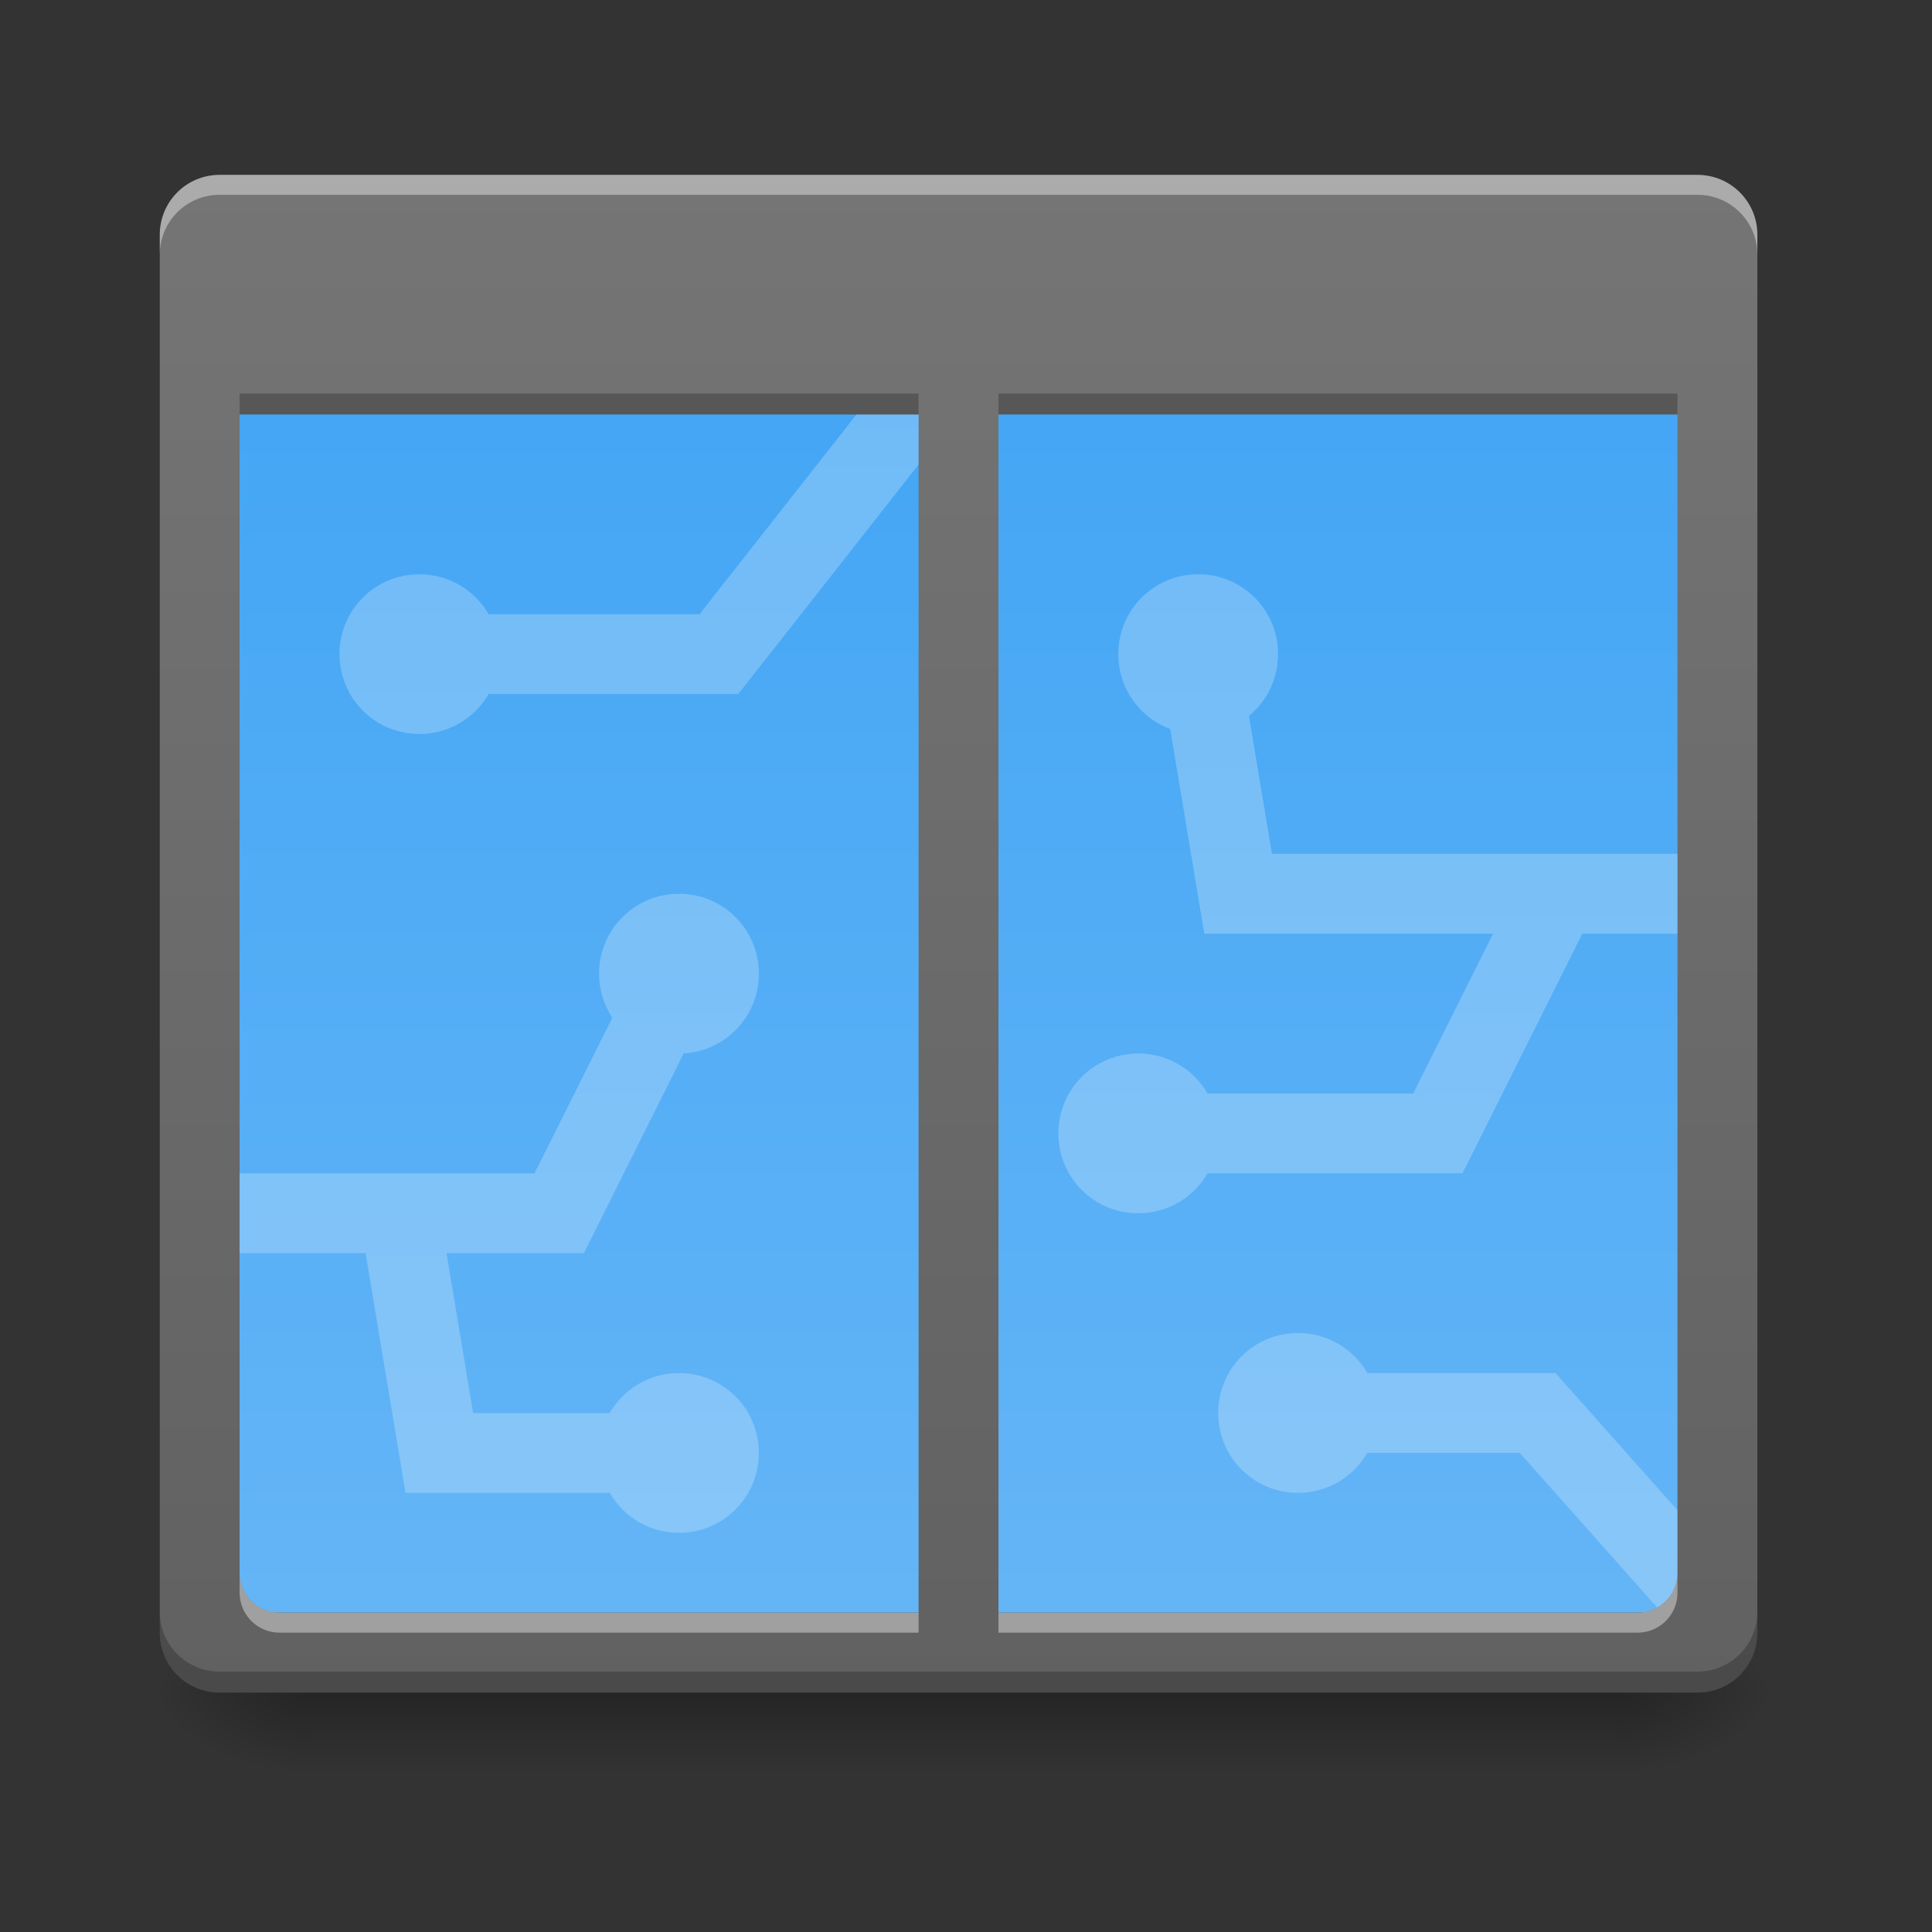 <?xml version="1.0" encoding="UTF-8"?>
<svg xmlns="http://www.w3.org/2000/svg" xmlns:xlink="http://www.w3.org/1999/xlink" width="128pt" height="128pt" viewBox="0 0 128 128" version="1.1">
<rect x="0" y="0" width="128" height="128" fill="#333333" stroke="none"/>
<defs>
<linearGradient id="linear0" gradientUnits="userSpaceOnUse" x1="254" y1="233.5" x2="254" y2="254.667" gradientTransform="matrix(0.25,0,0,0.25,-0,53.755)">
<stop offset="0" style="stop-color:rgb(0%,0%,0%);stop-opacity:0.275;"/>
<stop offset="1" style="stop-color:rgb(0%,0%,0%);stop-opacity:0;"/>
</linearGradient>
<radialGradient id="radial0" gradientUnits="userSpaceOnUse" cx="450.909" cy="189.579" fx="450.909" fy="189.579" r="21.167" gradientTransform="matrix(0,-0.313,-0.563,-0,212.492,254.381)">
<stop offset="0" style="stop-color:rgb(0%,0%,0%);stop-opacity:0.314;"/>
<stop offset="0.222" style="stop-color:rgb(0%,0%,0%);stop-opacity:0.275;"/>
<stop offset="1" style="stop-color:rgb(0%,0%,0%);stop-opacity:0;"/>
</radialGradient>
<radialGradient id="radial1" gradientUnits="userSpaceOnUse" cx="450.909" cy="189.579" fx="450.909" fy="189.579" r="21.167" gradientTransform="matrix(-0,0.313,0.563,0,-84.818,-30.11)">
<stop offset="0" style="stop-color:rgb(0%,0%,0%);stop-opacity:0.314;"/>
<stop offset="0.222" style="stop-color:rgb(0%,0%,0%);stop-opacity:0.275;"/>
<stop offset="1" style="stop-color:rgb(0%,0%,0%);stop-opacity:0;"/>
</radialGradient>
<radialGradient id="radial2" gradientUnits="userSpaceOnUse" cx="450.909" cy="189.579" fx="450.909" fy="189.579" r="21.167" gradientTransform="matrix(-0,-0.313,0.563,-0,-84.818,254.381)">
<stop offset="0" style="stop-color:rgb(0%,0%,0%);stop-opacity:0.314;"/>
<stop offset="0.222" style="stop-color:rgb(0%,0%,0%);stop-opacity:0.275;"/>
<stop offset="1" style="stop-color:rgb(0%,0%,0%);stop-opacity:0;"/>
</radialGradient>
<radialGradient id="radial3" gradientUnits="userSpaceOnUse" cx="450.909" cy="189.579" fx="450.909" fy="189.579" r="21.167" gradientTransform="matrix(0,0.313,-0.563,0,212.492,-30.11)">
<stop offset="0" style="stop-color:rgb(0%,0%,0%);stop-opacity:0.314;"/>
<stop offset="0.222" style="stop-color:rgb(0%,0%,0%);stop-opacity:0.275;"/>
<stop offset="1" style="stop-color:rgb(0%,0%,0%);stop-opacity:0;"/>
</radialGradient>
<linearGradient id="linear1" gradientUnits="userSpaceOnUse" x1="254" y1="-126.333" x2="254" y2="212.333" gradientTransform="matrix(0.25,0,0,0.25,0,53.755)">
<stop offset="0" style="stop-color:rgb(25.882%,64.706%,96.078%);stop-opacity:1;"/>
<stop offset="1" style="stop-color:rgb(39.216%,70.98%,96.471%);stop-opacity:1;"/>
</linearGradient>
<linearGradient id="linear2" gradientUnits="userSpaceOnUse" x1="254" y1="-168.667" x2="254" y2="233.5" gradientTransform="matrix(0.25,0,0,0.25,0,53.755)">
<stop offset="0" style="stop-color:rgb(45.882%,45.882%,45.882%);stop-opacity:1;"/>
<stop offset="1" style="stop-color:rgb(38.039%,38.039%,38.039%);stop-opacity:1;"/>
</linearGradient>
<linearGradient id="linear3" gradientUnits="userSpaceOnUse" x1="254" y1="-168.667" x2="254" y2="233.5" gradientTransform="matrix(0.25,0,0,0.25,0,53.755)">
<stop offset="0" style="stop-color:rgb(45.882%,45.882%,45.882%);stop-opacity:1;"/>
<stop offset="1" style="stop-color:rgb(38.039%,38.039%,38.039%);stop-opacity:1;"/>
</linearGradient>
</defs>
<g id="surface1">
<path style=" stroke:none;fill-rule:nonzero;fill:url(#linear0);" d="M 20.508 112.137 L 107.168 112.137 L 107.168 117.43 L 20.508 117.43 Z M 20.508 112.137 "/>
<path style=" stroke:none;fill-rule:nonzero;fill:url(#radial0);" d="M 107.168 112.137 L 117.75 112.137 L 117.75 106.844 L 107.168 106.844 Z M 107.168 112.137 "/>
<path style=" stroke:none;fill-rule:nonzero;fill:url(#radial1);" d="M 20.508 112.137 L 9.922 112.137 L 9.922 117.43 L 20.508 117.43 Z M 20.508 112.137 "/>
<path style=" stroke:none;fill-rule:nonzero;fill:url(#radial2);" d="M 20.508 112.137 L 9.922 112.137 L 9.922 106.844 L 20.508 106.844 Z M 20.508 112.137 "/>
<path style=" stroke:none;fill-rule:nonzero;fill:url(#radial3);" d="M 107.168 112.137 L 117.75 112.137 L 117.75 117.43 L 107.168 117.43 Z M 107.168 112.137 "/>
<path style=" stroke:none;fill-rule:nonzero;fill:url(#linear1);" d="M 13.23 22.168 L 113.781 22.168 L 113.781 106.844 L 13.23 106.844 Z M 13.23 22.168 "/>
<path style=" stroke:none;fill-rule:nonzero;fill:rgb(100%,100%,100%);fill-opacity:0.235;" d="M 85.996 88.32 C 83.066 88.32 80.707 90.68 80.707 93.613 C 80.707 96.543 83.066 98.906 85.996 98.906 C 87.965 98.906 89.672 97.844 90.586 96.258 L 100.688 96.258 L 110.484 107.277 L 114.434 103.766 L 103.062 90.969 L 90.586 90.969 C 89.672 89.383 87.965 88.32 85.996 88.32 Z M 85.996 88.32 "/>
<path style=" stroke:none;fill-rule:nonzero;fill:rgb(100%,100%,100%);fill-opacity:0.235;" d="M 60.105 23.18 L 46.344 40.695 L 32.371 40.695 C 31.461 39.109 29.75 38.047 27.785 38.047 C 24.852 38.047 22.492 40.406 22.492 43.336 C 22.492 46.27 24.852 48.629 27.785 48.629 C 29.75 48.629 31.461 47.566 32.371 45.98 L 48.914 45.98 L 64.262 26.449 Z M 60.105 23.18 "/>
<path style=" stroke:none;fill-rule:nonzero;fill:url(#linear2);" d="M 14.555 11.586 C 12.355 11.586 10.586 13.355 10.586 15.555 L 10.586 108.168 C 10.586 110.367 12.355 112.137 14.555 112.137 L 112.457 112.137 C 114.656 112.137 116.43 110.367 116.43 108.168 L 116.43 15.555 C 116.43 13.355 114.656 11.586 112.457 11.586 Z M 15.875 27.461 L 111.137 27.461 L 111.137 104.199 C 111.137 105.664 109.957 106.844 108.488 106.844 L 18.523 106.844 C 17.059 106.844 15.875 105.664 15.875 104.199 Z M 15.875 27.461 "/>
<path style=" stroke:none;fill-rule:nonzero;fill:rgb(100%,100%,100%);fill-opacity:0.392;" d="M 14.555 11.586 C 12.355 11.586 10.586 13.355 10.586 15.555 L 10.586 16.875 C 10.586 14.676 12.355 12.906 14.555 12.906 L 112.457 12.906 C 114.656 12.906 116.43 14.676 116.43 16.875 L 116.43 15.555 C 116.43 13.355 114.656 11.586 112.457 11.586 Z M 15.875 104.199 L 15.875 105.52 C 15.875 106.988 17.059 108.168 18.523 108.168 L 108.488 108.168 C 109.957 108.168 111.137 106.988 111.137 105.52 L 111.137 104.199 C 111.137 105.664 109.957 106.844 108.488 106.844 L 18.523 106.844 C 17.059 106.844 15.875 105.664 15.875 104.199 Z M 15.875 104.199 "/>
<path style=" stroke:none;fill-rule:nonzero;fill:rgb(0%,0%,0%);fill-opacity:0.235;" d="M 15.875 26.074 L 15.875 27.461 L 111.137 27.461 L 111.137 26.074 Z M 10.586 106.781 L 10.586 108.168 C 10.586 110.367 12.355 112.137 14.555 112.137 L 112.457 112.137 C 114.656 112.137 116.43 110.367 116.43 108.168 L 116.43 106.781 C 116.43 108.98 114.656 110.75 112.457 110.75 L 14.555 110.75 C 12.355 110.75 10.586 108.98 10.586 106.781 Z M 10.586 106.781 "/>
<path style=" stroke:none;fill-rule:nonzero;fill:url(#linear3);" d="M 60.859 24.816 L 66.152 24.816 L 66.152 109.488 L 60.859 109.488 Z M 60.859 24.816 "/>
<path style=" stroke:none;fill-rule:nonzero;fill:rgb(100%,100%,100%);fill-opacity:0.235;" d="M 44.984 59.215 C 42.051 59.215 39.691 61.578 39.691 64.508 C 39.691 65.59 40.012 66.594 40.566 67.43 L 35.41 77.742 L 15.875 77.742 L 15.875 83.027 L 24.223 83.027 L 26.867 98.906 L 40.395 98.906 C 41.309 100.488 43.016 101.555 44.984 101.555 C 47.914 101.555 50.277 99.191 50.277 96.262 C 50.277 93.328 47.914 90.969 44.984 90.969 C 43.016 90.969 41.309 92.031 40.395 93.617 L 31.348 93.617 L 29.582 83.027 L 38.68 83.027 L 45.297 69.793 C 48.082 69.629 50.277 67.336 50.277 64.508 C 50.277 61.578 47.914 59.215 44.984 59.215 Z M 44.984 59.215 "/>
<path style=" stroke:none;fill-rule:nonzero;fill:rgb(100%,100%,100%);fill-opacity:0.235;" d="M 79.383 38.047 C 76.449 38.047 74.09 40.406 74.09 43.336 C 74.09 45.617 75.516 47.551 77.527 48.297 L 79.789 61.859 L 98.918 61.859 L 93.625 72.445 L 80 72.445 C 79.09 70.863 77.379 69.797 75.414 69.797 C 72.48 69.797 70.121 72.16 70.121 75.09 C 70.121 78.023 72.48 80.383 75.414 80.383 C 77.379 80.383 79.09 79.32 80 77.734 L 96.895 77.734 L 104.832 61.859 L 111.137 61.859 L 111.137 56.57 L 84.27 56.57 L 82.746 47.43 C 83.926 46.461 84.676 44.988 84.676 43.336 C 84.676 40.406 82.312 38.047 79.383 38.047 Z M 79.383 38.047 "/>
</g>
</svg>

